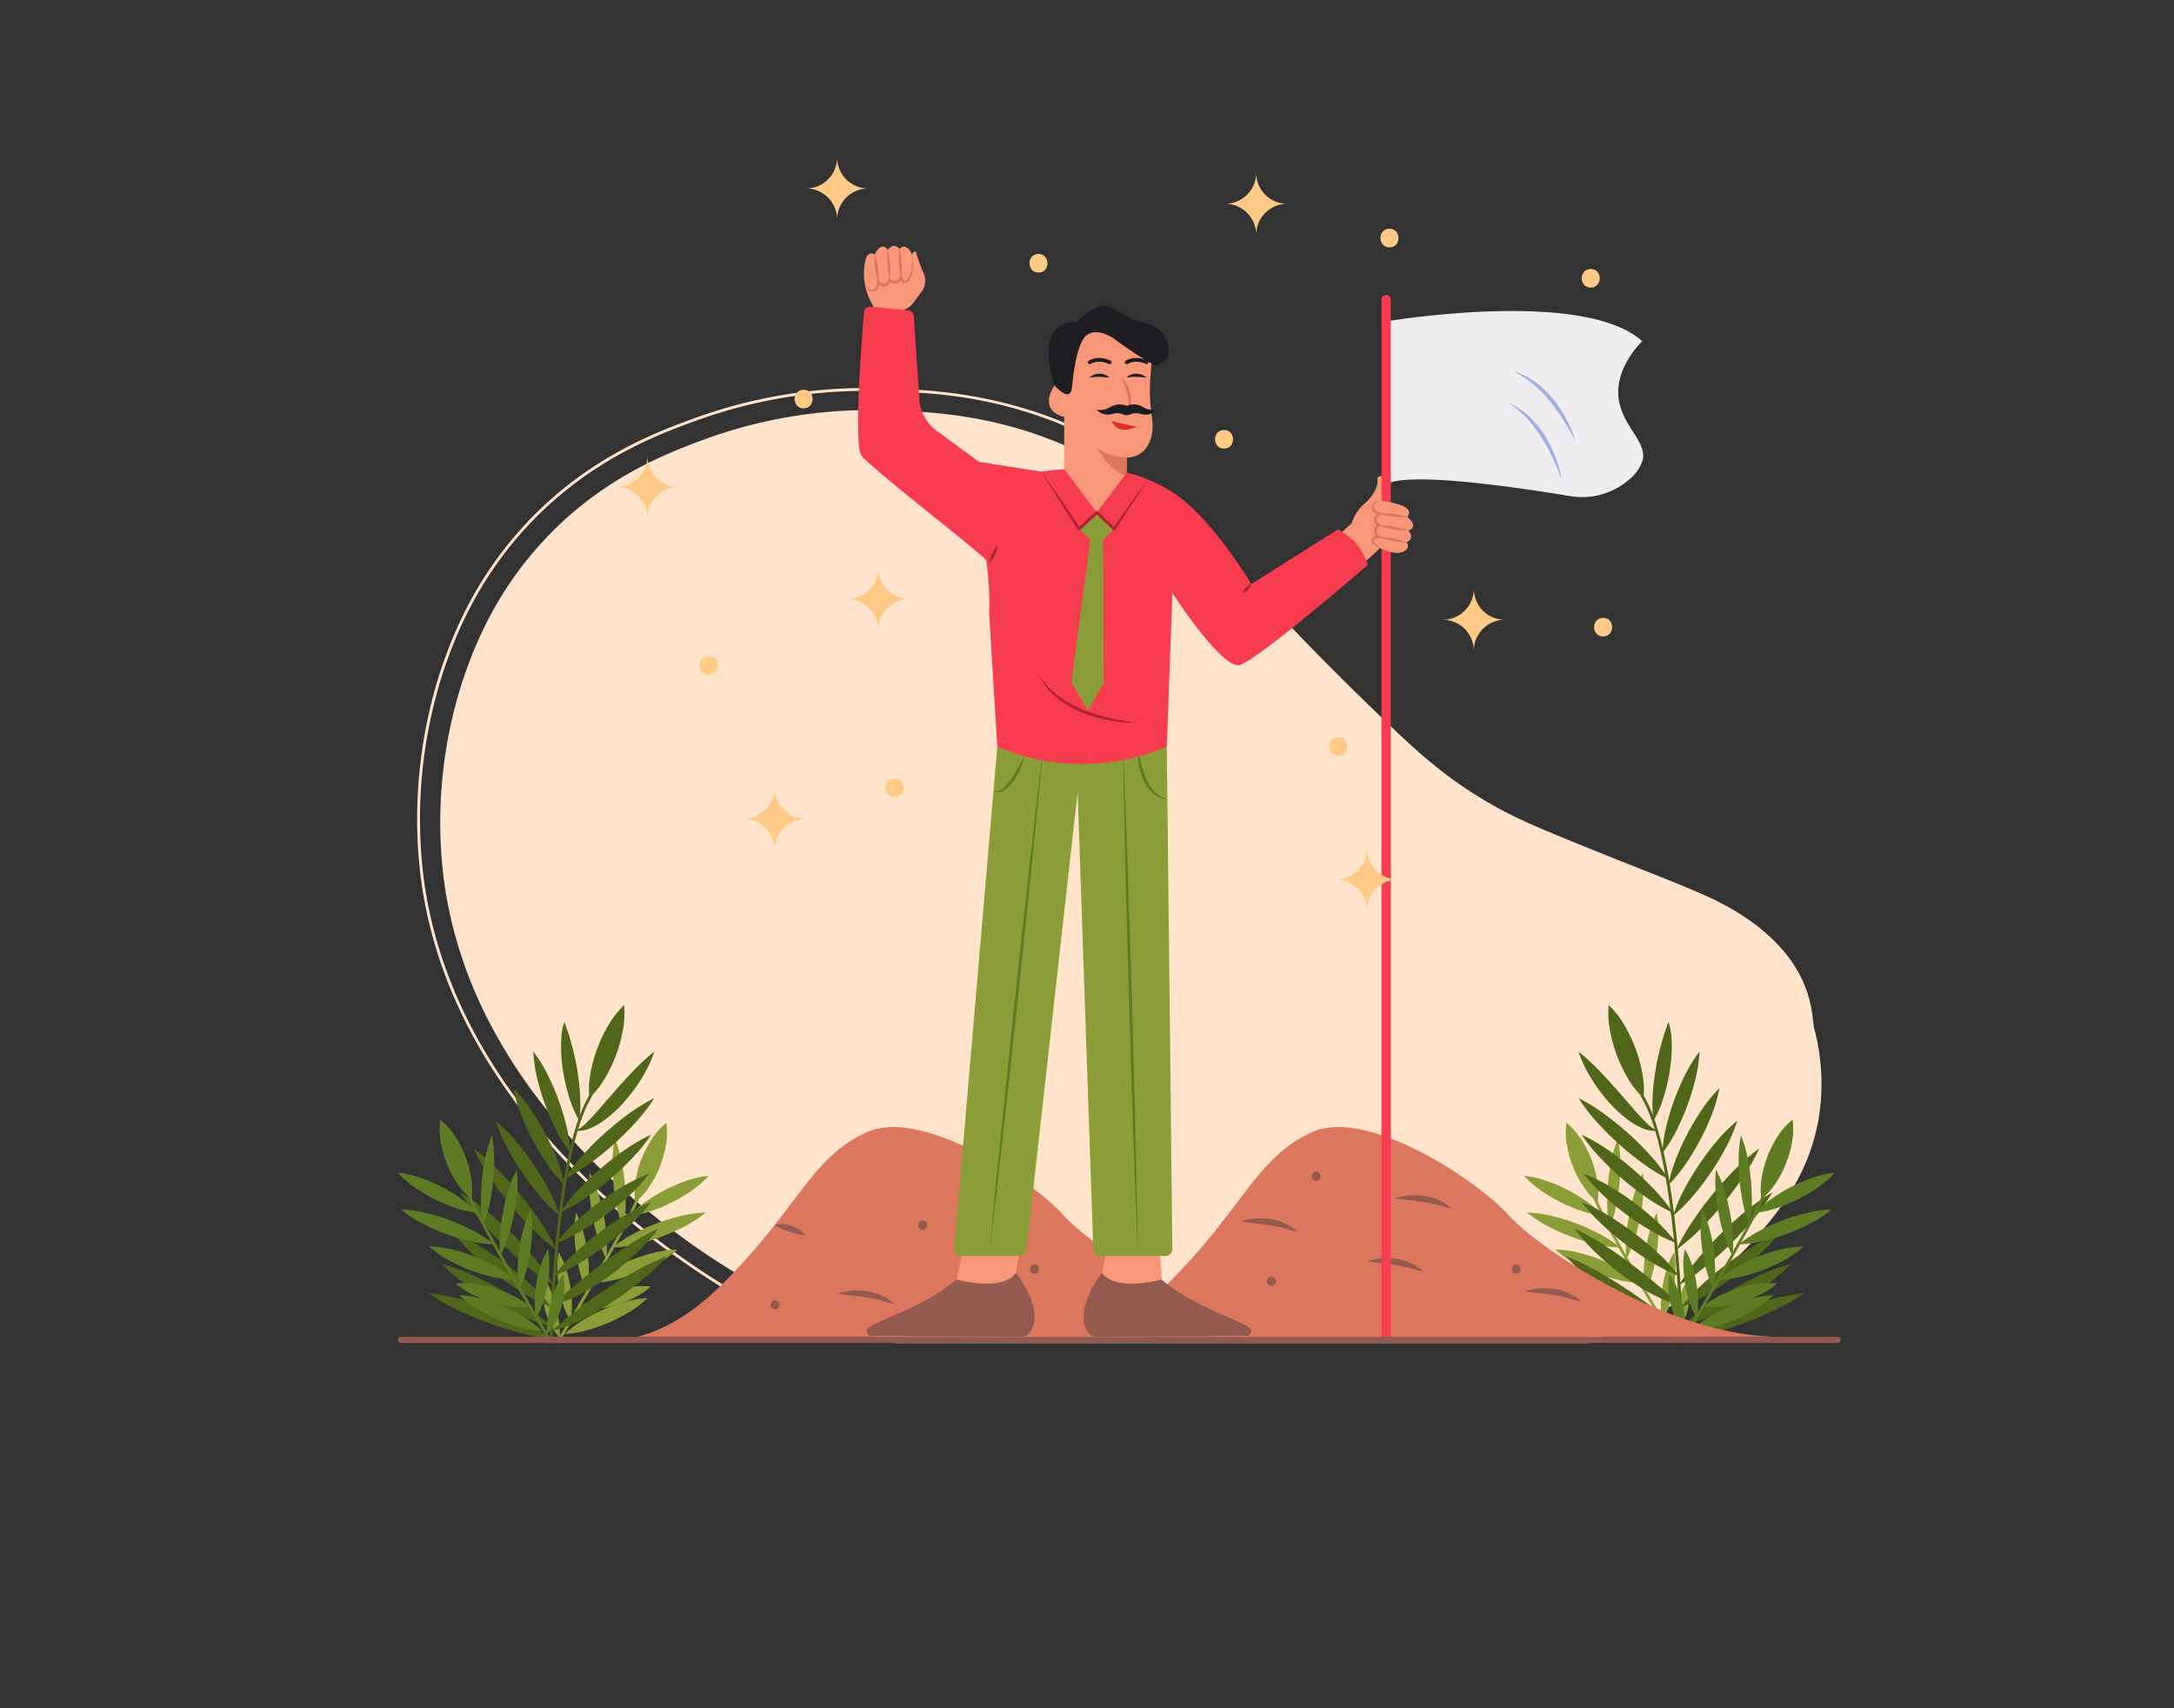 <svg id="Layer_1" data-name="Layer 1" xmlns="http://www.w3.org/2000/svg" viewBox="0 0 700 550"><rect x="0" y="0" width="700" height="550" fill="#333333" stroke="none"/><title>leader</title><path d="M288.28,432.39c-15.032-4.699-28.52-9.5-44.746-18.612-16.735-9.399-91.073-54.126-100.74-131.536a147.656,147.656,0,0,1,6.161-63.053c2.988-8.76,9.186-26.355,24.829-43.756,19.149-21.314,40.999-29.575,53.811-34.246a155.268,155.268,0,0,1,60.333-8.964c11.619.379,32.128,1.23,55.44,11.415,15.208,6.642,24.662,14.218,38.594,25.541,22.072,17.956,24.977,25.43,63.59,62.507,10.601,10.176,19.316,18.196,32.618,26.096,9.223,5.476,16.679,8.538,30.435,14.126,33.811,13.737,43.438,16.519,54.502,24.252,21.517,15.051,20.123,31.465,21.049,34.998a69.498,69.498,0,0,1,1.637,27.724c-2.821,18.566-12.822,30.703-19.029,38.048a104.624,104.624,0,0,1-30.435,24.459,194.493,194.493,0,0,1-24.94,10.999Z" fill="#ffe3cb"/><path d="M240.555,419.267c-22.205-12.475-95.414-59.245-105.163-137.358a154.855,154.855,0,0,1,6.438-65.883c2.772-8.131,9.265-27.172,25.948-45.736,20.432-22.735,43.723-31.23,56.236-35.794a161.994,161.994,0,0,1,63.018-9.369c10.732.349,33.062,1.074,57.921,11.928l-.371.848c-24.694-10.782-46.087-11.478-57.579-11.852a161.102,161.102,0,0,0-62.672,9.314c-12.437,4.536-35.587,12.979-55.865,35.544-16.557,18.423-23.006,37.339-25.761,45.416a153.883,153.883,0,0,0-6.396,65.469c9.696,77.684,82.589,124.246,104.698,136.667Z" fill="#ffe3cb"/><path d="M538.659,431.898l.783-.471c-.221-.366-22.041-36.73-25.438-45.789l-.855.32C516.576,395.096,537.76,430.399,538.659,431.898Z" fill="#8b9d36"/><path d="M520.973,366.569a39.224,39.224,0,0,0-2.109,7.069,66.09,66.09,0,0,0-1.078,7.168,64.774,64.774,0,0,0-.297,7.242,38.694,38.694,0,0,0,.745,7.341,38.729,38.729,0,0,0,2.114-7.069,64.88,64.88,0,0,0,1.073-7.168,66.089,66.089,0,0,0,.292-7.242A39.189,39.189,0,0,0,520.973,366.569Z" fill="#8b9d36"/><path d="M529.026,377.581a37.413,37.413,0,0,0-2.737,6.665,62.834,62.834,0,0,0-1.72,6.861,61.876,61.876,0,0,0-.949,7.009,37.004,37.004,0,0,0,.078,7.206,36.971,36.971,0,0,0,2.742-6.664,61.876,61.876,0,0,0,1.715-6.862,62.938,62.938,0,0,0,.944-7.01A37.449,37.449,0,0,0,529.026,377.581Z" fill="#8b9d36"/><path d="M533.463,390.4a31.745,31.745,0,0,0-2.33,6.195,52.735,52.735,0,0,0-1.304,6.342,51.853,51.853,0,0,0-.527,6.453,31.344,31.344,0,0,0,.508,6.601,31.346,31.346,0,0,0,2.335-6.195,51.768,51.768,0,0,0,1.299-6.343,52.741,52.741,0,0,0,.522-6.453A31.714,31.714,0,0,0,533.463,390.4Z" fill="#8b9d36"/><path d="M539.051,403.195a24.303,24.303,0,0,0-2.362,5.272,39.606,39.606,0,0,0-1.341,5.449,38.872,38.872,0,0,0-.568,5.582,24.021,24.021,0,0,0,.462,5.76,24.003,24.003,0,0,0,2.367-5.272,38.934,38.934,0,0,0,1.337-5.45,39.668,39.668,0,0,0,.564-5.583A24.302,24.302,0,0,0,539.051,403.195Z" fill="#8b9d36"/><path d="M543.981,411.193a21.88,21.88,0,0,0-2.494,4.629,37.727,37.727,0,0,0-1.568,4.802,43.107,43.107,0,0,0-.947,4.925c-.103.836-.197,1.667-.259,2.514a18.713,18.713,0,0,1-.276,2.575,5.054,5.054,0,0,0,.606-.383l.492-.493a9.101,9.101,0,0,0,.861-1.077,17.248,17.248,0,0,0,1.324-2.304,25.653,25.653,0,0,0,1.737-4.858,28.753,28.753,0,0,0,.818-5.058A19.041,19.041,0,0,0,543.981,411.193Z" fill="#8b9d36"/><path d="M516.184,391.451a31.453,31.453,0,0,0-5.555-4.817,51.475,51.475,0,0,0-6.14-3.661,50.572,50.572,0,0,0-6.583-2.787,31.093,31.093,0,0,0-7.173-1.62,31.085,31.085,0,0,0,5.552,4.822,50.578,50.578,0,0,0,6.143,3.656,51.454,51.454,0,0,0,6.586,2.781A31.451,31.451,0,0,0,516.184,391.451Z" fill="#8b9d36"/><path d="M521.64,401.643a38.746,38.746,0,0,0-6.851-4.485,64.511,64.511,0,0,0-7.307-3.272,63.356,63.356,0,0,0-7.652-2.355,38.304,38.304,0,0,0-8.111-1.131,38.313,38.313,0,0,0,6.849,4.491,63.367,63.367,0,0,0,7.309,3.267,64.497,64.497,0,0,0,7.654,2.349A38.746,38.746,0,0,0,521.64,401.643Z" fill="#8b9d36"/><path d="M528.063,412.971a33.043,33.043,0,0,0-6.176-4.33,54.299,54.299,0,0,0-6.647-3.124,53.338,53.338,0,0,0-7.003-2.21,32.66,32.66,0,0,0-7.479-.992,32.671,32.671,0,0,0,6.174,4.336,53.346,53.346,0,0,0,6.649,3.118,54.308,54.308,0,0,0,7.006,2.205A33.041,33.041,0,0,0,528.063,412.971Z" fill="#8b9d36"/><path d="M533.139,421.69a24.771,24.771,0,0,0-5.424-3.573,39.561,39.561,0,0,0-5.811-2.337,38.85,38.85,0,0,0-6.105-1.401,24.508,24.508,0,0,0-6.495-.153,24.506,24.506,0,0,0,5.422,3.579,38.848,38.848,0,0,0,5.813,2.331,39.54,39.54,0,0,0,6.106,1.395A24.783,24.783,0,0,0,533.139,421.69Z" fill="#8b9d36"/><path d="M537.146,429.514a32.58,32.58,0,0,0-5.962-4.53,53.47,53.47,0,0,0-6.477-3.342,52.54,52.54,0,0,0-6.866-2.442,32.215,32.215,0,0,0-7.386-1.242,32.202,32.202,0,0,0,5.96,4.536,52.518,52.518,0,0,0,6.48,3.336,53.46,53.46,0,0,0,6.869,2.436A32.579,32.579,0,0,0,537.146,429.514Z" fill="#8b9d36"/><path d="M514.411,387.113a22.932,22.932,0,0,0-.178-7.322,34.503,34.503,0,0,0-1.866-6.661,33.937,33.937,0,0,0-3.144-6.161,22.703,22.703,0,0,0-4.849-5.493,22.689,22.689,0,0,0,.169,7.326,33.967,33.967,0,0,0,1.874,6.658,34.507,34.507,0,0,0,3.153,6.158A22.935,22.935,0,0,0,514.411,387.113Z" fill="#8b9d36"/><path d="M541.013,432.39l.912-.016c-.04-2.494-1.123-61.314-12.89-79.944l-.771.488C539.894,371.332,541.003,431.781,541.013,432.39Z" fill="#50661a"/><path d="M532.43,360.832a41.842,41.842,0,0,1-.274-8.234,74.024,74.024,0,0,1,.89-7.987c.426-2.634,1.006-5.242,1.688-7.828.681-2.603,1.542-5.108,2.461-7.775a11.408,11.408,0,0,1,.589,2.047,18.244,18.244,0,0,1,.322,2.08,35.252,35.252,0,0,1,.185,4.129,53.02,53.02,0,0,1-.743,8.093,58.817,58.817,0,0,1-1.872,7.88A37.049,37.049,0,0,1,532.43,360.832Z" fill="#50661a"/><path d="M517.967,323.585a29.583,29.583,0,0,1,5.151,6.618,46.507,46.507,0,0,1,3.452,7.253,45.702,45.702,0,0,1,2.167,7.735,29.265,29.265,0,0,1,.452,8.376,29.264,29.264,0,0,1-5.159-6.615,45.661,45.661,0,0,1-3.444-7.256,46.507,46.507,0,0,1-2.159-7.738A29.569,29.569,0,0,1,517.967,323.585Z" fill="#50661a"/><path d="M508.271,338.576a68.151,68.151,0,0,1,6.783,6.25c2.096,2.173,4.097,4.395,6.054,6.628l5.815,6.673c.975,1.093,1.961,2.17,3.003,3.189a13.71,13.71,0,0,0,3.548,2.68,6.159,6.159,0,0,1-2.428-.062,11.369,11.369,0,0,1-2.34-.736,22.595,22.595,0,0,1-4.167-2.389,40.898,40.898,0,0,1-6.864-6.35,54.187,54.187,0,0,1-5.455-7.452A38.782,38.782,0,0,1,508.271,338.576Z" fill="#50661a"/><path d="M508.271,353.567a56.135,56.135,0,0,1,8.432,5.186,95.525,95.525,0,0,1,7.565,6.149,93.912,93.912,0,0,1,6.909,6.877,55.502,55.502,0,0,1,6.034,7.849,55.481,55.481,0,0,1-8.436-5.181,93.837,93.837,0,0,1-7.561-6.153,95.517,95.517,0,0,1-6.905-6.882A56.127,56.127,0,0,1,508.271,353.567Z" fill="#50661a"/><path d="M509.257,365.329a55.507,55.507,0,0,1,8.519,4.926,94.402,94.402,0,0,1,7.678,5.911,92.778,92.778,0,0,1,7.041,6.657,54.883,54.883,0,0,1,6.191,7.651,54.856,54.856,0,0,1-8.523-4.922,92.716,92.716,0,0,1-7.673-5.916,94.4,94.4,0,0,1-7.037-6.661A55.48,55.48,0,0,1,509.257,365.329Z" fill="#50661a"/><path d="M509.914,377.901a51.606,51.606,0,0,1,8.533,4.139,87.39,87.39,0,0,1,7.758,5.177,85.935,85.935,0,0,1,7.171,5.963,50.995,50.995,0,0,1,6.389,7.011,51.041,51.041,0,0,1-8.537-4.135,85.931,85.931,0,0,1-7.755-5.182,87.447,87.447,0,0,1-7.167-5.968A51.604,51.604,0,0,1,509.914,377.901Z" fill="#50661a"/><path d="M509.257,387.022a57.415,57.415,0,0,1,8.928,4.533,97.801,97.801,0,0,1,8.145,5.565,96.08,96.08,0,0,1,7.552,6.346,56.741,56.741,0,0,1,6.761,7.387,56.745,56.745,0,0,1-8.932-4.528,96.083,96.083,0,0,1-8.141-5.57,97.784,97.784,0,0,1-7.548-6.351A57.41,57.41,0,0,1,509.257,387.022Z" fill="#50661a"/><path d="M506.956,395.568a74.847,74.847,0,0,1,9.332,5.179c2.963,1.897,5.83,3.902,8.624,5.995,2.803,2.081,5.528,4.25,8.205,6.491,2.705,2.222,5.26,4.537,8.058,6.829a22.564,22.564,0,0,1-5.225-1.525,51.1,51.1,0,0,1-4.852-2.336,79.64,79.64,0,0,1-8.917-5.803,91.945,91.945,0,0,1-8.101-6.836A58.238,58.238,0,0,1,506.956,395.568Z" fill="#50661a"/><path d="M504.162,404.443a76.974,76.974,0,0,1,10.134,4.816c3.236,1.803,6.377,3.739,9.446,5.776q4.604,3.055,8.985,6.426,2.19,1.69,4.338,3.44a38.66,38.66,0,0,0,4.404,3.372,8.507,8.507,0,0,1-2.847-.489c-.917-.272-1.808-.602-2.689-.946-1.757-.697-3.455-1.495-5.12-2.341a97.164,97.164,0,0,1-9.599-5.663,109.729,109.729,0,0,1-8.935-6.621A67.912,67.912,0,0,1,504.162,404.443Z" fill="#50661a"/><path d="M535.263,371.273a45.423,45.423,0,0,1,1.31-8.789,76.325,76.325,0,0,1,2.526-8.344,75.127,75.127,0,0,1,3.447-8.007,44.934,44.934,0,0,1,4.675-7.558,44.939,44.939,0,0,1-1.304,8.791,75.129,75.129,0,0,1-2.532,8.342,76.429,76.429,0,0,1-3.453,8.005A45.424,45.424,0,0,1,535.263,371.273Z" fill="#50661a"/><path d="M537.211,381.536a46.415,46.415,0,0,1,2.522-8.624,78.16,78.16,0,0,1,3.668-8.021,76.859,76.859,0,0,1,4.536-7.564,45.92,45.92,0,0,1,5.693-6.954,45.921,45.921,0,0,1-2.517,8.627,76.952,76.952,0,0,1-3.674,8.018,78.255,78.255,0,0,1-4.541,7.561A46.474,46.474,0,0,1,537.211,381.536Z" fill="#50661a"/><path d="M538.685,391.46a50.842,50.842,0,0,1,3.692-8.658,86.157,86.157,0,0,1,4.765-7.933,84.645,84.645,0,0,1,5.578-7.384,50.272,50.272,0,0,1,6.661-6.652,50.267,50.267,0,0,1-3.687,8.662,84.541,84.541,0,0,1-4.771,7.93,86.061,86.061,0,0,1-5.583,7.381A50.843,50.843,0,0,1,538.685,391.46Z" fill="#50661a"/><path d="M539.766,402.409a65.559,65.559,0,0,1,5.286-9.293q2.947-4.398,6.289-8.473,3.331-4.084,7.048-7.852a64.541,64.541,0,0,1,8.06-7.025,64.535,64.535,0,0,1-5.281,9.297q-2.947,4.398-6.294,8.469-3.339,4.078-7.053,7.848A65.479,65.479,0,0,1,539.766,402.409Z" fill="#50661a"/><path d="M540.642,413.762a66.205,66.205,0,0,1,6.26-8.735q3.406-4.089,7.173-7.816,3.756-3.737,7.863-7.12a65.207,65.207,0,0,1,8.784-6.192,65.207,65.207,0,0,1-6.255,8.739q-3.406,4.089-7.177,7.811-3.763,3.73-7.867,7.116A66.182,66.182,0,0,1,540.642,413.762Z" fill="#50661a"/><path d="M541.176,421.042a57.699,57.699,0,0,1,6.801-7.384,98.302,98.302,0,0,1,7.582-6.351,96.568,96.568,0,0,1,8.173-5.569,57.037,57.037,0,0,1,8.962-4.526,57.053,57.053,0,0,1-6.797,7.389,96.638,96.638,0,0,1-7.586,6.346,98.373,98.373,0,0,1-8.177,5.564A57.71,57.71,0,0,1,541.176,421.042Z" fill="#50661a"/><path d="M541.469,427.123a61.079,61.079,0,0,1,7.945-6.606q4.168-2.963,8.589-5.482,4.414-2.532,9.076-4.631a60.362,60.362,0,0,1,9.725-3.496,60.372,60.372,0,0,1-7.943,6.612q-4.168,2.962-8.591,5.476-4.419,2.523-9.079,4.626A61.088,61.088,0,0,1,541.469,427.123Z" fill="#50661a"/><path d="M541.242,431.067a65.965,65.965,0,0,1,9.296-5.354c3.189-1.54,6.441-2.912,9.746-4.14q4.957-1.844,10.087-3.221a65.003,65.003,0,0,1,10.542-1.994,65.004,65.004,0,0,1-9.294,5.36q-4.785,2.309-9.748,4.134c-3.307,1.223-6.667,2.303-10.089,3.215A65.956,65.956,0,0,1,541.242,431.067Z" fill="#50661a"/><path d="M542.839,430.753c.899-1.499,22.083-36.801,25.51-45.939l-.855-.32c-3.396,9.06-25.217,45.423-25.438,45.789Z" fill="#5e7c24"/><path d="M560.572,365.569a39.224,39.224,0,0,1,2.109,7.069,66.09,66.09,0,0,1,1.078,7.168,64.774,64.774,0,0,1,.297,7.242,38.694,38.694,0,0,1-.745,7.341,38.729,38.729,0,0,1-2.114-7.069,64.878,64.878,0,0,1-1.073-7.168,66.089,66.089,0,0,1-.292-7.242A39.189,39.189,0,0,1,560.572,365.569Z" fill="#5e7c24"/><path d="M552.519,376.581a37.413,37.413,0,0,1,2.737,6.665,62.832,62.832,0,0,1,1.72,6.861,61.876,61.876,0,0,1,.949,7.009,37.004,37.004,0,0,1-.078,7.206,36.97,36.97,0,0,1-2.742-6.664,61.874,61.874,0,0,1-1.715-6.862,62.938,62.938,0,0,1-.944-7.01A37.449,37.449,0,0,1,552.519,376.581Z" fill="#5e7c24"/><path d="M548.081,389.4a31.745,31.745,0,0,1,2.33,6.195,52.735,52.735,0,0,1,1.304,6.342,51.853,51.853,0,0,1,.527,6.453,31.344,31.344,0,0,1-.508,6.601,31.346,31.346,0,0,1-2.335-6.195,51.768,51.768,0,0,1-1.299-6.343,52.739,52.739,0,0,1-.522-6.453A31.715,31.715,0,0,1,548.081,389.4Z" fill="#5e7c24"/><path d="M542.494,402.195a24.303,24.303,0,0,1,2.362,5.272,39.604,39.604,0,0,1,1.341,5.449,38.872,38.872,0,0,1,.568,5.582,24.021,24.021,0,0,1-.462,5.76,24.003,24.003,0,0,1-2.367-5.272,38.934,38.934,0,0,1-1.337-5.45,39.668,39.668,0,0,1-.564-5.583A24.302,24.302,0,0,1,542.494,402.195Z" fill="#5e7c24"/><path d="M537.563,410.193a21.88,21.88,0,0,1,2.494,4.629,37.726,37.726,0,0,1,1.568,4.802,43.107,43.107,0,0,1,.947,4.925c.103.836.197,1.667.259,2.514a18.713,18.713,0,0,0,.276,2.575,5.054,5.054,0,0,1-.606-.383l-.492-.493a9.1,9.1,0,0,1-.861-1.077,17.247,17.247,0,0,1-1.324-2.304,25.653,25.653,0,0,1-1.737-4.858,28.753,28.753,0,0,1-.818-5.058A19.041,19.041,0,0,1,537.563,410.193Z" fill="#5e7c24"/><path d="M565.36,390.451a31.453,31.453,0,0,1,5.555-4.817,51.475,51.475,0,0,1,6.14-3.661,50.572,50.572,0,0,1,6.583-2.787,31.093,31.093,0,0,1,7.173-1.62,31.085,31.085,0,0,1-5.552,4.822,50.578,50.578,0,0,1-6.143,3.656,51.454,51.454,0,0,1-6.586,2.781A31.451,31.451,0,0,1,565.36,390.451Z" fill="#5e7c24"/><path d="M559.904,400.643a38.746,38.746,0,0,1,6.851-4.485,64.511,64.511,0,0,1,7.307-3.272,63.356,63.356,0,0,1,7.652-2.355,38.304,38.304,0,0,1,8.111-1.131,38.313,38.313,0,0,1-6.849,4.491,63.366,63.366,0,0,1-7.309,3.267,64.498,64.498,0,0,1-7.654,2.349A38.746,38.746,0,0,1,559.904,400.643Z" fill="#5e7c24"/><path d="M553.481,411.971a33.043,33.043,0,0,1,6.176-4.33,54.3,54.3,0,0,1,6.647-3.124,53.338,53.338,0,0,1,7.003-2.21,32.66,32.66,0,0,1,7.479-.992,32.671,32.671,0,0,1-6.174,4.336,53.346,53.346,0,0,1-6.649,3.118,54.307,54.307,0,0,1-7.006,2.205A33.041,33.041,0,0,1,553.481,411.971Z" fill="#5e7c24"/><path d="M548.405,420.69a24.771,24.771,0,0,1,5.424-3.573,39.561,39.561,0,0,1,5.811-2.337,38.85,38.85,0,0,1,6.105-1.401,24.508,24.508,0,0,1,6.495-.153,24.506,24.506,0,0,1-5.422,3.579,38.848,38.848,0,0,1-5.813,2.331,39.54,39.54,0,0,1-6.106,1.395A24.783,24.783,0,0,1,548.405,420.69Z" fill="#5e7c24"/><path d="M544.398,428.514a32.58,32.58,0,0,1,5.962-4.53,53.47,53.47,0,0,1,6.477-3.342,52.54,52.54,0,0,1,6.866-2.442,32.215,32.215,0,0,1,7.386-1.242,32.202,32.202,0,0,1-5.96,4.536,52.518,52.518,0,0,1-6.48,3.336,53.46,53.46,0,0,1-6.869,2.436A32.579,32.579,0,0,1,544.398,428.514Z" fill="#5e7c24"/><path d="M567.134,386.113a22.932,22.932,0,0,1,.178-7.322,34.503,34.503,0,0,1,1.866-6.661,33.937,33.937,0,0,1,3.144-6.161,22.703,22.703,0,0,1,4.849-5.493,22.689,22.689,0,0,1-.169,7.326,33.967,33.967,0,0,1-1.874,6.658,34.506,34.506,0,0,1-3.153,6.158A22.935,22.935,0,0,1,567.134,386.113Z" fill="#5e7c24"/><path d="M180.276,431.898l-.783-.471c.221-.366,22.041-36.73,25.438-45.789l.855.32C202.359,395.096,181.175,430.399,180.276,431.898Z" fill="#8b9d36"/><path d="M197.963,366.569a39.224,39.224,0,0,1,2.109,7.069,66.09,66.09,0,0,1,1.078,7.168,64.774,64.774,0,0,1,.297,7.242,38.694,38.694,0,0,1-.745,7.341,38.729,38.729,0,0,1-2.114-7.069,64.878,64.878,0,0,1-1.073-7.168,66.089,66.089,0,0,1-.292-7.242A39.189,39.189,0,0,1,197.963,366.569Z" fill="#8b9d36"/><path d="M189.91,377.581a37.413,37.413,0,0,1,2.737,6.665,62.832,62.832,0,0,1,1.72,6.861,61.876,61.876,0,0,1,.949,7.009,37.004,37.004,0,0,1-.078,7.206,36.97,36.97,0,0,1-2.742-6.664,61.874,61.874,0,0,1-1.715-6.862,62.938,62.938,0,0,1-.944-7.01A37.449,37.449,0,0,1,189.91,377.581Z" fill="#8b9d36"/><path d="M185.472,390.4a31.745,31.745,0,0,1,2.33,6.195,52.735,52.735,0,0,1,1.304,6.342,51.853,51.853,0,0,1,.527,6.453,31.344,31.344,0,0,1-.508,6.601,31.346,31.346,0,0,1-2.335-6.195,51.768,51.768,0,0,1-1.299-6.343,52.739,52.739,0,0,1-.522-6.453A31.715,31.715,0,0,1,185.472,390.4Z" fill="#8b9d36"/><path d="M179.885,403.195a24.303,24.303,0,0,1,2.362,5.272,39.604,39.604,0,0,1,1.341,5.449,38.872,38.872,0,0,1,.568,5.582,24.021,24.021,0,0,1-.462,5.76,24.003,24.003,0,0,1-2.367-5.272,38.934,38.934,0,0,1-1.337-5.45,39.668,39.668,0,0,1-.564-5.583A24.302,24.302,0,0,1,179.885,403.195Z" fill="#8b9d36"/><path d="M174.954,411.193a21.88,21.88,0,0,1,2.494,4.629,37.726,37.726,0,0,1,1.568,4.802,43.107,43.107,0,0,1,.947,4.925c.103.836.197,1.667.259,2.514a18.713,18.713,0,0,0,.276,2.575,5.055,5.055,0,0,1-.606-.383l-.492-.493a9.1,9.1,0,0,1-.861-1.077,17.247,17.247,0,0,1-1.324-2.304,25.653,25.653,0,0,1-1.737-4.858,28.753,28.753,0,0,1-.818-5.058A19.041,19.041,0,0,1,174.954,411.193Z" fill="#8b9d36"/><path d="M202.751,391.451a31.453,31.453,0,0,1,5.555-4.817,51.475,51.475,0,0,1,6.14-3.661,50.572,50.572,0,0,1,6.583-2.787,31.093,31.093,0,0,1,7.173-1.62,31.085,31.085,0,0,1-5.552,4.822,50.578,50.578,0,0,1-6.143,3.656,51.454,51.454,0,0,1-6.586,2.781A31.451,31.451,0,0,1,202.751,391.451Z" fill="#8b9d36"/><path d="M197.295,401.643a38.746,38.746,0,0,1,6.851-4.485,64.511,64.511,0,0,1,7.307-3.272,63.356,63.356,0,0,1,7.652-2.355,38.304,38.304,0,0,1,8.111-1.131,38.313,38.313,0,0,1-6.849,4.491,63.366,63.366,0,0,1-7.309,3.267,64.498,64.498,0,0,1-7.654,2.349A38.746,38.746,0,0,1,197.295,401.643Z" fill="#8b9d36"/><path d="M190.872,412.971a33.043,33.043,0,0,1,6.176-4.33,54.3,54.3,0,0,1,6.647-3.124,53.338,53.338,0,0,1,7.003-2.21,32.66,32.66,0,0,1,7.479-.992,32.671,32.671,0,0,1-6.174,4.336,53.346,53.346,0,0,1-6.649,3.118,54.307,54.307,0,0,1-7.006,2.205A33.041,33.041,0,0,1,190.872,412.971Z" fill="#8b9d36"/><path d="M185.796,421.69a24.771,24.771,0,0,1,5.424-3.573,39.561,39.561,0,0,1,5.811-2.337,38.85,38.85,0,0,1,6.105-1.401,24.508,24.508,0,0,1,6.495-.153,24.506,24.506,0,0,1-5.422,3.579,38.848,38.848,0,0,1-5.813,2.331,39.54,39.54,0,0,1-6.106,1.395A24.783,24.783,0,0,1,185.796,421.69Z" fill="#8b9d36"/><path d="M181.789,429.514a32.58,32.58,0,0,1,5.962-4.53,53.47,53.47,0,0,1,6.477-3.342,52.54,52.54,0,0,1,6.866-2.442,32.215,32.215,0,0,1,7.386-1.242,32.202,32.202,0,0,1-5.96,4.536,52.518,52.518,0,0,1-6.48,3.336,53.46,53.46,0,0,1-6.869,2.436A32.579,32.579,0,0,1,181.789,429.514Z" fill="#8b9d36"/><path d="M204.524,387.113a22.932,22.932,0,0,1,.178-7.322,34.503,34.503,0,0,1,1.866-6.661,33.937,33.937,0,0,1,3.144-6.161,22.703,22.703,0,0,1,4.849-5.493,22.689,22.689,0,0,1-.169,7.326,33.967,33.967,0,0,1-1.874,6.658,34.506,34.506,0,0,1-3.153,6.158A22.935,22.935,0,0,1,204.524,387.113Z" fill="#8b9d36"/><path d="M177.923,432.39l-.912-.016c.04-2.494,1.123-61.314,12.89-79.944l.771.488C179.042,371.332,177.932,431.781,177.923,432.39Z" fill="#50661a"/><path d="M186.505,360.832a41.842,41.842,0,0,0,.274-8.234,74.022,74.022,0,0,0-.89-7.987c-.426-2.634-1.006-5.242-1.688-7.828-.681-2.603-1.542-5.108-2.461-7.775a11.408,11.408,0,0,0-.589,2.047,18.241,18.241,0,0,0-.322,2.08,35.247,35.247,0,0,0-.185,4.129,53.019,53.019,0,0,0,.743,8.093,58.817,58.817,0,0,0,1.872,7.88A37.049,37.049,0,0,0,186.505,360.832Z" fill="#50661a"/><path d="M200.968,323.585a29.584,29.584,0,0,0-5.151,6.618,46.507,46.507,0,0,0-3.452,7.253,45.702,45.702,0,0,0-2.167,7.735,29.265,29.265,0,0,0-.452,8.376,29.264,29.264,0,0,0,5.159-6.615,45.661,45.661,0,0,0,3.444-7.256,46.507,46.507,0,0,0,2.159-7.738A29.569,29.569,0,0,0,200.968,323.585Z" fill="#50661a"/><path d="M210.665,338.576a68.149,68.149,0,0,0-6.783,6.25c-2.096,2.173-4.097,4.395-6.054,6.628l-5.815,6.673c-.975,1.093-1.961,2.17-3.003,3.189a13.71,13.71,0,0,1-3.548,2.68,6.159,6.159,0,0,0,2.428-.062,11.369,11.369,0,0,0,2.34-.736,22.595,22.595,0,0,0,4.167-2.389,40.898,40.898,0,0,0,6.864-6.35,54.187,54.187,0,0,0,5.455-7.452A38.782,38.782,0,0,0,210.665,338.576Z" fill="#50661a"/><path d="M210.665,353.567a56.135,56.135,0,0,0-8.432,5.186,95.527,95.527,0,0,0-7.565,6.149,93.912,93.912,0,0,0-6.909,6.877,55.503,55.503,0,0,0-6.034,7.849,55.48,55.48,0,0,0,8.436-5.181,93.835,93.835,0,0,0,7.561-6.153,95.517,95.517,0,0,0,6.905-6.882A56.127,56.127,0,0,0,210.665,353.567Z" fill="#50661a"/><path d="M209.679,365.329a55.507,55.507,0,0,0-8.519,4.926,94.402,94.402,0,0,0-7.678,5.911,92.776,92.776,0,0,0-7.041,6.657,54.884,54.884,0,0,0-6.191,7.651,54.856,54.856,0,0,0,8.523-4.922,92.716,92.716,0,0,0,7.673-5.916,94.4,94.4,0,0,0,7.037-6.661A55.481,55.481,0,0,0,209.679,365.329Z" fill="#50661a"/><path d="M209.021,377.901a51.606,51.606,0,0,0-8.533,4.139,87.39,87.39,0,0,0-7.758,5.177,85.935,85.935,0,0,0-7.171,5.963,50.995,50.995,0,0,0-6.389,7.011,51.041,51.041,0,0,0,8.537-4.135,85.931,85.931,0,0,0,7.755-5.182,87.449,87.449,0,0,0,7.167-5.968A51.604,51.604,0,0,0,209.021,377.901Z" fill="#50661a"/><path d="M209.679,387.022a57.415,57.415,0,0,0-8.928,4.533,97.801,97.801,0,0,0-8.145,5.565,96.082,96.082,0,0,0-7.552,6.346,56.74,56.74,0,0,0-6.761,7.387,56.746,56.746,0,0,0,8.932-4.528,96.083,96.083,0,0,0,8.141-5.57,97.784,97.784,0,0,0,7.548-6.351A57.41,57.41,0,0,0,209.679,387.022Z" fill="#50661a"/><path d="M211.979,395.568a74.847,74.847,0,0,0-9.332,5.179c-2.963,1.897-5.83,3.902-8.624,5.995-2.803,2.081-5.528,4.25-8.205,6.491-2.705,2.222-5.26,4.537-8.058,6.829a22.564,22.564,0,0,0,5.225-1.525,51.1,51.1,0,0,0,4.852-2.336,79.64,79.64,0,0,0,8.917-5.803,91.945,91.945,0,0,0,8.101-6.836A58.238,58.238,0,0,0,211.979,395.568Z" fill="#50661a"/><path d="M214.773,404.443a76.974,76.974,0,0,0-10.134,4.816c-3.236,1.803-6.377,3.739-9.446,5.776q-4.604,3.055-8.985,6.426-2.19,1.69-4.338,3.44a38.66,38.66,0,0,1-4.404,3.372,8.507,8.507,0,0,0,2.847-.489c.917-.272,1.808-.602,2.689-.946,1.757-.697,3.455-1.495,5.12-2.341a97.163,97.163,0,0,0,9.599-5.663,109.729,109.729,0,0,0,8.935-6.621A67.911,67.911,0,0,0,214.773,404.443Z" fill="#50661a"/><path d="M183.673,371.273a45.424,45.424,0,0,0-1.31-8.789,76.323,76.323,0,0,0-2.526-8.344,75.127,75.127,0,0,0-3.447-8.007,44.935,44.935,0,0,0-4.675-7.558,44.939,44.939,0,0,0,1.304,8.791,75.129,75.129,0,0,0,2.532,8.342,76.431,76.431,0,0,0,3.453,8.005A45.424,45.424,0,0,0,183.673,371.273Z" fill="#50661a"/><path d="M181.724,381.536a46.415,46.415,0,0,0-2.522-8.624,78.162,78.162,0,0,0-3.668-8.021,76.861,76.861,0,0,0-4.536-7.564,45.92,45.92,0,0,0-5.693-6.954,45.921,45.921,0,0,0,2.517,8.627,76.952,76.952,0,0,0,3.674,8.018,78.257,78.257,0,0,0,4.541,7.561A46.474,46.474,0,0,0,181.724,381.536Z" fill="#50661a"/><path d="M180.25,391.46a50.841,50.841,0,0,0-3.692-8.658,86.157,86.157,0,0,0-4.765-7.933,84.645,84.645,0,0,0-5.578-7.384,50.272,50.272,0,0,0-6.661-6.652,50.267,50.267,0,0,0,3.687,8.662,84.541,84.541,0,0,0,4.771,7.93,86.061,86.061,0,0,0,5.583,7.381A50.843,50.843,0,0,0,180.25,391.46Z" fill="#50661a"/><path d="M179.17,402.409a65.558,65.558,0,0,0-5.286-9.293q-2.947-4.398-6.289-8.473-3.331-4.084-7.048-7.852a64.542,64.542,0,0,0-8.06-7.025,64.534,64.534,0,0,0,5.281,9.297q2.947,4.398,6.294,8.469,3.339,4.078,7.053,7.848A65.479,65.479,0,0,0,179.17,402.409Z" fill="#50661a"/><path d="M178.293,413.762a66.205,66.205,0,0,0-6.26-8.735q-3.406-4.089-7.173-7.816-3.756-3.737-7.863-7.12a65.206,65.206,0,0,0-8.784-6.192,65.207,65.207,0,0,0,6.255,8.739q3.406,4.089,7.177,7.811,3.763,3.73,7.867,7.116A66.181,66.181,0,0,0,178.293,413.762Z" fill="#50661a"/><path d="M177.759,421.042a57.699,57.699,0,0,0-6.801-7.384,98.302,98.302,0,0,0-7.582-6.351,96.568,96.568,0,0,0-8.173-5.569,57.036,57.036,0,0,0-8.962-4.526,57.052,57.052,0,0,0,6.797,7.389,96.638,96.638,0,0,0,7.586,6.346,98.375,98.375,0,0,0,8.177,5.564A57.71,57.71,0,0,0,177.759,421.042Z" fill="#50661a"/><path d="M177.467,427.123a61.079,61.079,0,0,0-7.945-6.606q-4.168-2.963-8.589-5.482-4.414-2.532-9.076-4.631a60.362,60.362,0,0,0-9.725-3.496,60.372,60.372,0,0,0,7.943,6.612q4.168,2.962,8.591,5.476,4.419,2.523,9.079,4.626A61.088,61.088,0,0,0,177.467,427.123Z" fill="#50661a"/><path d="M177.694,431.067a65.965,65.965,0,0,0-9.296-5.354c-3.189-1.54-6.441-2.912-9.746-4.14q-4.957-1.844-10.087-3.221a65.003,65.003,0,0,0-10.542-1.994,65.004,65.004,0,0,0,9.294,5.36q4.785,2.309,9.748,4.134c3.307,1.223,6.667,2.303,10.089,3.215A65.955,65.955,0,0,0,177.694,431.067Z" fill="#50661a"/><path d="M176.096,430.753c-.899-1.499-22.083-36.801-25.51-45.939l.855-.32c3.396,9.06,25.217,45.423,25.438,45.789Z" fill="#5e7c24"/><path d="M158.363,365.569a39.224,39.224,0,0,0-2.109,7.069,66.09,66.09,0,0,0-1.078,7.168,64.774,64.774,0,0,0-.297,7.242,38.694,38.694,0,0,0,.745,7.341,38.729,38.729,0,0,0,2.114-7.069,64.88,64.88,0,0,0,1.073-7.168,66.089,66.089,0,0,0,.292-7.242A39.189,39.189,0,0,0,158.363,365.569Z" fill="#5e7c24"/><path d="M166.417,376.581a37.413,37.413,0,0,0-2.737,6.665,62.834,62.834,0,0,0-1.72,6.861,61.876,61.876,0,0,0-.949,7.009,37.004,37.004,0,0,0,.078,7.206,36.971,36.971,0,0,0,2.742-6.664,61.876,61.876,0,0,0,1.715-6.862,62.938,62.938,0,0,0,.944-7.01A37.449,37.449,0,0,0,166.417,376.581Z" fill="#5e7c24"/><path d="M170.854,389.4a31.745,31.745,0,0,0-2.33,6.195,52.735,52.735,0,0,0-1.304,6.342,51.853,51.853,0,0,0-.527,6.453,31.344,31.344,0,0,0,.508,6.601,31.346,31.346,0,0,0,2.335-6.195,51.768,51.768,0,0,0,1.299-6.343,52.741,52.741,0,0,0,.522-6.453A31.714,31.714,0,0,0,170.854,389.4Z" fill="#5e7c24"/><path d="M176.442,402.195a24.303,24.303,0,0,0-2.362,5.272,39.606,39.606,0,0,0-1.341,5.449,38.872,38.872,0,0,0-.568,5.582,24.021,24.021,0,0,0,.462,5.76,24.003,24.003,0,0,0,2.367-5.272,38.934,38.934,0,0,0,1.337-5.45,39.668,39.668,0,0,0,.564-5.583A24.302,24.302,0,0,0,176.442,402.195Z" fill="#5e7c24"/><path d="M181.372,410.193a21.88,21.88,0,0,0-2.494,4.629,37.727,37.727,0,0,0-1.568,4.802,43.107,43.107,0,0,0-.947,4.925c-.103.836-.197,1.667-.259,2.514a18.713,18.713,0,0,1-.276,2.575,5.054,5.054,0,0,0,.606-.383l.492-.493a9.101,9.101,0,0,0,.861-1.077,17.248,17.248,0,0,0,1.324-2.304,25.653,25.653,0,0,0,1.737-4.858,28.753,28.753,0,0,0,.818-5.058A19.041,19.041,0,0,0,181.372,410.193Z" fill="#5e7c24"/><path d="M153.575,390.451a31.453,31.453,0,0,0-5.555-4.817,51.475,51.475,0,0,0-6.14-3.661,50.572,50.572,0,0,0-6.583-2.787,31.093,31.093,0,0,0-7.173-1.62,31.085,31.085,0,0,0,5.552,4.822,50.578,50.578,0,0,0,6.143,3.656,51.454,51.454,0,0,0,6.586,2.781A31.451,31.451,0,0,0,153.575,390.451Z" fill="#5e7c24"/><path d="M159.031,400.643a38.746,38.746,0,0,0-6.851-4.485,64.511,64.511,0,0,0-7.307-3.272,63.356,63.356,0,0,0-7.652-2.355,38.304,38.304,0,0,0-8.111-1.131,38.313,38.313,0,0,0,6.849,4.491,63.367,63.367,0,0,0,7.309,3.267,64.497,64.497,0,0,0,7.654,2.349A38.746,38.746,0,0,0,159.031,400.643Z" fill="#5e7c24"/><path d="M165.454,411.971a33.043,33.043,0,0,0-6.176-4.33,54.299,54.299,0,0,0-6.647-3.124,53.338,53.338,0,0,0-7.003-2.21,32.66,32.66,0,0,0-7.479-.992,32.671,32.671,0,0,0,6.174,4.336,53.346,53.346,0,0,0,6.649,3.118,54.308,54.308,0,0,0,7.006,2.205A33.041,33.041,0,0,0,165.454,411.971Z" fill="#5e7c24"/><path d="M170.53,420.69a24.771,24.771,0,0,0-5.424-3.573,39.561,39.561,0,0,0-5.811-2.337,38.85,38.85,0,0,0-6.105-1.401,24.508,24.508,0,0,0-6.495-.153,24.506,24.506,0,0,0,5.422,3.579,38.848,38.848,0,0,0,5.813,2.331,39.54,39.54,0,0,0,6.106,1.395A24.783,24.783,0,0,0,170.53,420.69Z" fill="#5e7c24"/><path d="M174.537,428.514a32.58,32.58,0,0,0-5.962-4.53,53.47,53.47,0,0,0-6.477-3.342,52.54,52.54,0,0,0-6.866-2.442,32.215,32.215,0,0,0-7.386-1.242,32.202,32.202,0,0,0,5.96,4.536,52.518,52.518,0,0,0,6.48,3.336,53.46,53.46,0,0,0,6.869,2.436A32.579,32.579,0,0,0,174.537,428.514Z" fill="#5e7c24"/><path d="M151.802,386.113a22.932,22.932,0,0,0-.178-7.322,34.503,34.503,0,0,0-1.866-6.661,33.937,33.937,0,0,0-3.144-6.161,22.703,22.703,0,0,0-4.849-5.493,22.689,22.689,0,0,0,.169,7.326,33.967,33.967,0,0,0,1.874,6.658,34.506,34.506,0,0,0,3.153,6.158A22.935,22.935,0,0,0,151.802,386.113Z" fill="#5e7c24"/><path d="M290.103,100.307l2.054-1.087a5.105,5.105,0,0,0,1.685-1.435l2.864-3.791a5.944,5.944,0,0,0,.778-5.787,70.342,70.342,0,0,1-2.512-6.871c-.122-1.088-2.405.308-1.395,3.763s-2.999,5.154-2.999,5.154-10.688-2.186-11.867-6.342c0,0-2.431,7.452,3.069,15.597Z" fill="#f9977a"/><path d="M282.813,90.827s-.145,3.198-2.277,2.701a2.55,2.55,0,0,1-1.869-2.225c-.39-3.263-.991-11.365,2.993-9.378,0,0,1.986-4.561,4.199-1.47,0,0,1.909-2.754,3.761-.252,0,0,1.602-2.221,3.522.729s-.056,12.579-2.589,9.422l-.434-1.025a2.183,2.183,0,0,1-3.639.869S285.144,93.272,282.813,90.827Z" fill="#f9977a"/><path d="M293.598,81.974a14.088,14.088,0,0,1,.217,5.352,8.115,8.115,0,0,1-.883,2.612,2.676,2.676,0,0,1-1.052,1.092,1.238,1.238,0,0,1-.92.083,1.606,1.606,0,0,1-.72-.505l-.023-.027-.034-.069c-.163-.334-.313-.673-.466-1.011l.811-.007a3.618,3.618,0,0,1-.692,1.089,2.281,2.281,0,0,1-2.548.632,4.022,4.022,0,0,1-1.111-.62l.763-.196a4.079,4.079,0,0,1-.756,1.1,2.423,2.423,0,0,1-1.241.717,2.092,2.092,0,0,1-1.432-.262,4.008,4.008,0,0,1-1.008-.826l.743-.278a4.949,4.949,0,0,1-.537,1.869,2.415,2.415,0,0,1-.657.798,1.637,1.637,0,0,1-1.013.339,2.325,2.325,0,0,1-1.726-.849,2.675,2.675,0,0,1-.644-1.701,2.831,2.831,0,0,0,.866,1.482,2.084,2.084,0,0,0,1.483.518,1.291,1.291,0,0,0,1.049-.902,4.837,4.837,0,0,0,.318-1.593l.055-.985.688.707a1.928,1.928,0,0,0,1.623.741,1.473,1.473,0,0,0,.728-.455,3.157,3.157,0,0,0,.546-.817l.269-.587.494.391a2.059,2.059,0,0,0,1.652.558,1.622,1.622,0,0,0,.729-.427,2.778,2.778,0,0,0,.545-.768l.444-.938.367.931c.136.345.276.689.401,1.039l-.057-.095c.225.278.422.378.705.261a2.036,2.036,0,0,0,.798-.773,7.561,7.561,0,0,0,.942-2.367A15.525,15.525,0,0,0,293.598,81.974Z" fill="#dd765e"/><path d="M281.66,81.925a20.146,20.146,0,0,1,1.022,4.394,19.911,19.911,0,0,1,.131,4.509,19.915,19.915,0,0,1-1.022-4.394A20.147,20.147,0,0,1,281.66,81.925Z" fill="#dd765e"/><path d="M285.859,80.455a23.767,23.767,0,0,1,.759,4.843,23.494,23.494,0,0,1-.138,4.9,23.489,23.489,0,0,1-.759-4.843A23.763,23.763,0,0,1,285.859,80.455Z" fill="#dd765e"/><path d="M289.62,80.203a20.862,20.862,0,0,1,.698,4.538,20.635,20.635,0,0,1-.199,4.587,20.635,20.635,0,0,1-.698-4.538A20.862,20.862,0,0,1,289.62,80.203Z" fill="#dd765e"/><path d="M573.742,430.382c-35.158.558-78.374-28.323-88.036-39.164-9.663-10.841-45.286-34.834-63.289-26.684s-22.317,24.97-46.797,49.194c-.16.159-.318.301-.478.457-15.621-8.3-28.115-17.733-32.779-22.967-9.663-10.841-45.286-34.834-63.289-26.684s-22.317,24.97-46.797,49.194c-10.377,10.269-19.711,14.813-27.031,16.654Z" fill="#dd765e"/><path d="M269.741,416.466a20.787,20.787,0,0,1,2.334-.625,23.872,23.872,0,0,1,2.388-.301,21.573,21.573,0,0,1,4.832.195,18,18,0,0,1,4.661,1.418,15.299,15.299,0,0,1,2.117,1.192c.68.446,1.256.981,1.951,1.368a8.733,8.733,0,0,1-2.368-.479c-.75-.224-1.492-.424-2.23-.613-1.477-.377-2.958-.656-4.451-.913-1.499-.228-3.009-.438-4.545-.614-.767-.095-1.542-.164-2.321-.277C271.327,416.718,270.542,416.641,269.741,416.466Z" fill="#935b50"/><path d="M259.317,397.584a3.423,3.423,0,0,1-1.428-.026c-.446-.091-.88-.178-1.295-.291-.832-.223-1.627-.467-2.42-.73-.793-.26-1.575-.557-2.371-.875a14.876,14.876,0,0,1-2.405-1.217,8.898,8.898,0,0,1,5.413.197,10.009,10.009,0,0,1,2.438,1.201,11.495,11.495,0,0,1,1.065.835C258.653,396.982,258.937,397.295,259.317,397.584Z" fill="#935b50"/><path d="M307.551,396.046a20.794,20.794,0,0,1,2.334-.625,23.869,23.869,0,0,1,2.388-.301,21.573,21.573,0,0,1,4.832.195,17.998,17.998,0,0,1,4.661,1.418,15.301,15.301,0,0,1,2.117,1.192c.68.446,1.255.981,1.951,1.368a8.734,8.734,0,0,1-2.368-.479c-.75-.224-1.492-.424-2.23-.614-1.477-.376-2.958-.655-4.451-.912-1.499-.228-3.009-.438-4.545-.614-.767-.095-1.541-.164-2.321-.277C309.138,396.298,308.352,396.221,307.551,396.046Z" fill="#935b50"/><path d="M361.319,420.907a20.784,20.784,0,0,1,2.334-.625,24.019,24.019,0,0,1,2.388-.301,21.63,21.63,0,0,1,4.832.195,18.02,18.02,0,0,1,4.661,1.418,15.249,15.249,0,0,1,2.117,1.192c.68.445,1.256.98,1.951,1.368a8.716,8.716,0,0,1-2.368-.479c-.75-.224-1.492-.423-2.23-.613-1.477-.376-2.958-.655-4.451-.913-1.499-.227-3.009-.437-4.545-.614-.767-.095-1.541-.164-2.321-.277C362.906,421.159,362.12,421.082,361.319,420.907Z" fill="#935b50"/><path d="M399.646,393.263a20.793,20.793,0,0,1,2.334-.625,24.01,24.01,0,0,1,2.388-.301,21.601,21.601,0,0,1,4.832.195,17.999,17.999,0,0,1,4.661,1.418,15.299,15.299,0,0,1,2.117,1.192c.68.446,1.256.981,1.951,1.368a8.733,8.733,0,0,1-2.368-.479c-.75-.224-1.492-.424-2.23-.613-1.477-.377-2.958-.656-4.451-.913-1.499-.227-3.009-.438-4.545-.614-.767-.095-1.541-.164-2.321-.277C401.232,393.515,400.447,393.438,399.646,393.263Z" fill="#935b50"/><path d="M449.212,385.772a20.902,20.902,0,0,1,2.334-.625c.79-.117,1.586-.263,2.388-.301a21.629,21.629,0,0,1,4.832.195,18.037,18.037,0,0,1,4.661,1.418,15.303,15.303,0,0,1,2.117,1.192c.68.445,1.256.98,1.951,1.368a8.733,8.733,0,0,1-2.368-.479c-.75-.224-1.492-.423-2.23-.613-1.477-.376-2.958-.656-4.451-.913-1.499-.227-3.009-.437-4.545-.614-.767-.096-1.541-.164-2.321-.277C450.798,386.023,450.013,385.946,449.212,385.772Z" fill="#935b50"/><path d="M490.997,415.743a20.794,20.794,0,0,1,2.334-.625,24.007,24.007,0,0,1,2.388-.301,21.6,21.6,0,0,1,4.832.195,17.999,17.999,0,0,1,4.661,1.418,15.301,15.301,0,0,1,2.117,1.192c.68.446,1.255.981,1.951,1.368a8.734,8.734,0,0,1-2.368-.479c-.75-.224-1.492-.424-2.23-.614-1.477-.376-2.958-.655-4.451-.912-1.499-.228-3.009-.438-4.545-.614-.767-.095-1.541-.164-2.321-.277C492.584,415.995,491.799,415.918,490.997,415.743Z" fill="#935b50"/><path d="M440.196,406.085a20.794,20.794,0,0,1,2.334-.625,24.013,24.013,0,0,1,2.388-.301,21.602,21.602,0,0,1,4.832.195,18.035,18.035,0,0,1,4.661,1.418,15.253,15.253,0,0,1,2.117,1.192c.68.445,1.255.98,1.951,1.368a8.715,8.715,0,0,1-2.368-.479c-.75-.224-1.492-.424-2.23-.613-1.477-.377-2.958-.656-4.451-.913-1.499-.227-3.009-.438-4.545-.614-.767-.095-1.541-.164-2.321-.277C441.783,406.337,440.997,406.26,440.196,406.085Z" fill="#935b50"/><path d="M297.077,395.944a1.501,1.501,0,0,0,0-3,1.501,1.501,0,0,0,0,3Z" fill="#935b50"/><path d="M333.077,410.084a1.501,1.501,0,0,0,0-3,1.501,1.501,0,0,0,0,3Z" fill="#935b50"/><path d="M249.557,421.604a1.501,1.501,0,0,0,0-3,1.501,1.501,0,0,0,0,3Z" fill="#935b50"/><path d="M409.397,414.044a1.501,1.501,0,0,0,0-3,1.501,1.501,0,0,0,0,3Z" fill="#935b50"/><path d="M488.237,410.084a1.501,1.501,0,0,0,0-3,1.501,1.501,0,0,0,0,3Z" fill="#935b50"/><path d="M423.797,380.204a1.501,1.501,0,0,0,0-3,1.501,1.501,0,0,0,0,3Z" fill="#935b50"/><path d="M446.46,103.463s63.459-10.753,82.315,6.408c0,0-8.544,8.028-7.66,17.75s9.722,14.648,7.66,21.024a13.308,13.308,0,0,1-3.702,5.302,23.123,23.123,0,0,1-19.686,5.755c-17.159-2.853-54.301-8.333-59.703-3.303Z" fill="#efedef"/><path d="M507.268,142.131c-1.137-2.321-2.424-4.542-3.764-6.714a62.552,62.552,0,0,0-4.43-6.211,43.736,43.736,0,0,0-5.307-5.429,35.797,35.797,0,0,0-6.382-4.212,23.244,23.244,0,0,1,6.971,3.457,32.468,32.468,0,0,1,5.666,5.406,41.434,41.434,0,0,1,4.308,6.512A35.721,35.721,0,0,1,507.268,142.131Z" fill="#a2aee6"/><path d="M502.848,154.519c-.853-2.439-1.865-4.798-2.937-7.115a62.548,62.548,0,0,0-3.658-6.695,43.706,43.706,0,0,0-4.622-6.023,35.785,35.785,0,0,0-5.834-4.942,23.247,23.247,0,0,1,6.51,4.263,32.488,32.488,0,0,1,4.981,6.043,41.444,41.444,0,0,1,3.501,6.979A35.709,35.709,0,0,1,502.848,154.519Z" fill="#a2aee6"/><path d="M328.908,399.572l-1.788,10.24S315.968,425.097,308.008,411.946l2.628-12.374Z" fill="#f9977a"/><path d="M356.773,399.682l-4.137,21.524s13.666,5.883,21.625-7.267l-1-13.768Z" fill="#f9977a"/><path d="M375.697,240.371l1.787,161.89a2.255,2.255,0,0,1-2.251,2.13h-20.954a2.255,2.255,0,0,1-2.253-2.331l-5.043-147.045L330.491,402.534a2.255,2.255,0,0,1-2.219,1.856H309.496a2.255,2.255,0,0,1-2.234-2.556L321.115,240.371Z" fill="#8b9d36"/><polygon points="361.538 238.31 362.39 259.063 363.138 279.819 364.473 321.336 365.576 362.859 366.046 383.623 366.41 404.39 365.556 383.637 364.808 362.882 363.475 321.365 362.373 279.842 361.904 259.077 361.538 238.31" fill="#5e7c24"/><polygon points="336.142 238.31 334.173 259.096 332.102 279.871 327.797 321.403 323.261 362.911 320.912 383.656 318.458 404.39 320.425 383.604 322.496 362.83 326.803 321.298 331.34 279.79 333.69 259.044 336.142 238.31" fill="#5e7c24"/><path d="M366.41,240.37c.235,1.744.568,3.455.954,5.141a30.25,30.25,0,0,0,1.563,4.904,14.648,14.648,0,0,0,2.661,4.291,9.637,9.637,0,0,0,4.296,2.697,8.441,8.441,0,0,1-2.586-.642,8.634,8.634,0,0,1-2.258-1.5,12.712,12.712,0,0,1-3.033-4.454,21.393,21.393,0,0,1-1.407-5.149A22.469,22.469,0,0,1,366.41,240.37Z" fill="#5e7c24"/><path d="M329.789,243.43a22.061,22.061,0,0,1-3.091,7.544,11.619,11.619,0,0,1-2.82,3.067,5.313,5.313,0,0,1-1.93.899,3.442,3.442,0,0,1-2.067-.187,4.452,4.452,0,0,0,3.514-1.326,15.324,15.324,0,0,0,2.47-3.006c.732-1.095,1.385-2.253,2.029-3.424Z" fill="#5e7c24"/><path d="M327.12,409.812s9.765,12.198,4.353,19.387a3.008,3.008,0,0,1-2.421,1.182l-48.413-.263a1.578,1.578,0,0,1-1.554-1.764c.278-2.508,17.696-6.752,28.924-16.409C308.008,411.946,322.563,416.129,327.12,409.812Z" fill="#935b50"/><path d="M354.863,409.812s-9.765,12.198-4.353,19.387a3.008,3.008,0,0,0,2.421,1.182l48.413-.263a1.578,1.578,0,0,0,1.554-1.764c-.278-2.508-17.696-6.752-28.924-16.409C373.975,411.946,359.42,416.129,354.863,409.812Z" fill="#935b50"/><path d="M371.003,113.059l-.671,9.715a55.811,55.811,0,0,0,.599,11.792c.707,4.913-.622,9.211-3.533,11.303a8.257,8.257,0,0,1-4.613,1.468v9.773c.534,7.833-2.207,14.321-5.855,15.341-4.223,1.18-11.734-4.388-14.258-15.341V134.253s-8.218-1.514-3.46-9.624a34.957,34.957,0,0,0,4.866-15.571l8.867-6.704Z" fill="#f9977a"/><path d="M350.891,117.239a.601.601,0,0,1-.299-1.122c3.276-1.873,6.805-.089,6.953-.012a.6.6,0,0,1-.55,1.067c-.03-.016-3.107-1.554-5.808-.013A.596.596,0,0,1,350.891,117.239Z" fill="#1e1d22"/><path d="M362.786,117.239a.601.601,0,0,1-.299-1.122c3.276-1.873,6.805-.089,6.953-.012a.6.6,0,0,1-.55,1.067c-.03-.016-3.107-1.554-5.808-.013A.596.596,0,0,1,362.786,117.239Z" fill="#1e1d22"/><path d="M357.27,121.588c-1.158-.104-2.179-.247-3.212-.263a11.791,11.791,0,0,0-1.54.045c-.526.031-1.035.148-1.628.218a3.443,3.443,0,0,1,1.449-.978,4.625,4.625,0,0,1,1.745-.284,5.352,5.352,0,0,1,1.717.339A3.985,3.985,0,0,1,357.27,121.588Z" fill="#1e1d22"/><path d="M369.165,121.588c-1.158-.104-2.18-.247-3.212-.263a11.79,11.79,0,0,0-1.54.045c-.526.031-1.036.148-1.628.218a3.444,3.444,0,0,1,1.449-.978,4.625,4.625,0,0,1,1.745-.284,5.353,5.353,0,0,1,1.717.339A3.987,3.987,0,0,1,369.165,121.588Z" fill="#1e1d22"/><path d="M361.271,121.588a11.991,11.991,0,0,1,1.565,2.298,14.08,14.08,0,0,1,1.079,2.579,7.07,7.07,0,0,1,.309,2.863,2.521,2.521,0,0,1-.617,1.403,1.693,1.693,0,0,1-1.363.495,1.799,1.799,0,0,0,.974-.795,2.351,2.351,0,0,0,.227-1.158,10.297,10.297,0,0,0-.489-2.525C362.461,125.046,361.792,123.375,361.271,121.588Z" fill="#dd765e"/><path d="M362.785,147.337s-6.488-.331-9.624-3.302c0,0,4.001,7.951,9.624,9.033Z" fill="#dd765e"/><path d="M375.761,110.139s-.108-4.433-7.894-6.38-9.299-6.272-13.787-5.082a14.745,14.745,0,0,0-7.299,5.082s-14.093-2.156-7.263,20.332c0,0,5.1,5.944,5.641.646s1.73-14.382,4.65-16.761,7.461,0,9.191,1.298,12.543,8.975,13.625,8.326S378.032,115.654,375.761,110.139Z" fill="#1e1d22"/><path d="M428.643,174.557l6.6-6.143a13.587,13.587,0,0,1,3.531-5.728c5.888-4.974,4.684-8.763,4.684-8.763s1.28-1.73,2.022.536-.362,5.953-.589,6.422.844,12.237.794,13.677-10.202,9.7-10.202,9.7Z" fill="#f9977a"/><path d="M335.584,151.905l-20.368-3.208-14.097-10.361a13.601,13.601,0,0,1-5.089-9.725l-1.794-26.841a2,2,0,0,0-1.804-1.857L280.363,98.754a1.996,1.996,0,0,0-2.184,1.819c-.727,8.683-3.382,42.655-.76,46.15,3.009,4.011,39.185,31.93,40.022,33.563.408.796,1.488,11.9,1.018,16.537l2.657,43.547a69.072,69.072,0,0,0,54.582,0L377.484,190.92S393.581,215.821,399.24,214.08c6.24-1.92,41.231-32.234,41.231-32.234-3.062-7.564-4.878-8.141-9.582-11.446L402.897,188.056s-12.544-20.97-24.421-28.926c-8.544-5.724-15.691-6.949-15.691-6.949.625,7.425-5.076,13.038-10.4,12.824-5.421-.217-11.175-6.466-9.713-13.929-2.912.424-2.097,0-7.358.795" fill="#f73c4f"/><path d="M400.2,190.92a4.121,4.121,0,0,1,2.697-2.864,3.724,3.724,0,0,1-.981,1.771A3.808,3.808,0,0,1,400.2,190.92Z" fill="#b02336"/><path d="M318.617,181.27a8.716,8.716,0,0,1,.808-3.001,8.611,8.611,0,0,1,1.719-2.589,8.613,8.613,0,0,1-.808,3.001A8.709,8.709,0,0,1,318.617,181.27Z" fill="#b02336"/><path d="M366.41,232.663a45.953,45.953,0,0,1-18.277-3.351,38.794,38.794,0,0,1-4.206-2.105,29.162,29.162,0,0,1-3.833-2.733,26.566,26.566,0,0,1-3.269-3.374,22.502,22.502,0,0,1-2.443-3.978,26.598,26.598,0,0,0,6.197,6.754,35.969,35.969,0,0,0,7.941,4.515A55.872,55.872,0,0,0,357.277,231.176q2.245.532,4.534.886C363.332,232.328,364.866,232.517,366.41,232.663Z" fill="#b02336"/><path d="M446.317,431.882a1.5,1.5,0,0,1-1.5-1.5V96.461a1.5,1.5,0,1,1,3,0v333.921A1.5,1.5,0,0,1,446.317,431.882Z" fill="#f73c4f"/><path d="M444.208,165.397s-3.069-.909-2.075-2.859a2.55,2.55,0,0,1,2.609-1.28c3.261.405,11.271,1.768,8.385,5.158,0,0,3.95,3.023.418,4.43,0,0,2.214,2.514-.659,3.711,0,0,1.771,2.089-1.554,3.244s-12.197-3.075-8.524-4.776l1.099-.175a2.183,2.183,0,0,1,.03-3.741S441.274,167.073,444.208,165.397Z" fill="#f9977a"/><path d="M445.685,177.048a10.071,10.071,0,0,1-2.952-1.359,2.745,2.745,0,0,1-1.112-1.396,1.23,1.23,0,0,1,.254-1.05,2.563,2.563,0,0,1,.366-.347l.398-.239.03-.018.077-.015,1.094-.207-.187.79a3.655,3.655,0,0,1-.89-.934,2.29,2.29,0,0,1,0-2.621,4.267,4.267,0,0,1,.865-.933l.007.788a4.066,4.066,0,0,1-.883-1,2.409,2.409,0,0,1-.392-1.375,2.076,2.076,0,0,1,.593-1.324,4.855,4.855,0,0,1,.501-.446l.541-.337.091.789a5.036,5.036,0,0,1-1.69-.964,1.899,1.899,0,0,1-.696-1.9,2.318,2.318,0,0,1,1.238-1.472,2.678,2.678,0,0,1,1.805-.217,2.831,2.831,0,0,0-1.646.484,2.016,2.016,0,0,0-.848,1.316c-.144.995,1.096,1.627,2.083,1.925l.858.259-.767.53-.432.299a4.179,4.179,0,0,0-.35.343,1.216,1.216,0,0,0-.319.757,1.448,1.448,0,0,0,.262.814,3.13,3.13,0,0,0,.658.726l.473.375-.466.414-.371.33a3.836,3.836,0,0,0-.294.362,1.397,1.397,0,0,0-.268.779,1.589,1.589,0,0,0,.236.81,2.803,2.803,0,0,0,.612.714l.81.661-.997.129-1.104.143.107-.033c-.451.185-.736.442-.684.769a2.244,2.244,0,0,0,.765,1.129A12.338,12.338,0,0,0,445.685,177.048Z" fill="#dd765e"/><path d="M453.126,166.416a20.134,20.134,0,0,1-4.51-.063,19.88,19.88,0,0,1-4.408-.956,19.934,19.934,0,0,1,4.51.063A20.137,20.137,0,0,1,453.126,166.416Z" fill="#dd765e"/><path d="M453.545,170.845a23.73,23.73,0,0,1-4.884-.426,23.49,23.49,0,0,1-4.724-1.311,23.49,23.49,0,0,1,4.883.426A23.796,23.796,0,0,1,453.545,170.845Z" fill="#dd765e"/><path d="M452.886,174.557a20.866,20.866,0,0,1-4.573-.412,20.626,20.626,0,0,1-4.405-1.295,20.598,20.598,0,0,1,4.573.412A20.865,20.865,0,0,1,452.886,174.557Z" fill="#dd765e"/><path d="M353.155,131.902a5.671,5.671,0,0,0,4.171-.753,6.248,6.248,0,0,1,2.737-.905,5.865,5.865,0,0,1,1.536.082,5.075,5.075,0,0,1,.762.192,4.813,4.813,0,0,1,.827.364l-.772-.215c.246-.005.493-.007.739-.001l-.772.215a4.81,4.81,0,0,1,.827-.364,4.956,4.956,0,0,1,.762-.194,5.912,5.912,0,0,1,1.536-.083,6.238,6.238,0,0,1,2.738.904,5.687,5.687,0,0,0,4.17.757,4.274,4.274,0,0,1-2.224,1.415,5.173,5.173,0,0,1-2.849-.043,5.508,5.508,0,0,0-1.9-.228,5.069,5.069,0,0,0-.85.146c-.137.036-.267.086-.394.129a2.578,2.578,0,0,0-.271.121l-.773.215c-.246.006-.493.004-.739-.001l-.772-.215a2.855,2.855,0,0,0-.271-.121c-.128-.042-.256-.096-.394-.13a5.175,5.175,0,0,0-.851-.147,5.476,5.476,0,0,0-1.901.227,5.172,5.172,0,0,1-2.848.043A4.281,4.281,0,0,1,353.155,131.902Z" fill="#1e1d22"/><path d="M357.973,135.58s1.3,4.699,8.002,1.9" fill="#dd2f22"/><polygon points="342.673 151.077 353.161 164.993 347.477 170.32 335.314 151.872 342.673 151.077" fill="#f73c4f"/><polygon points="362.785 152.181 353.161 164.993 358.727 170.32 369.296 154.84 362.785 152.181" fill="#f73c4f"/><polygon points="347.477 170.32 353.161 175.808 358.727 170.32 353.161 164.993 347.477 170.32" fill="#8b9d36"/><path d="M335.314,151.872q3.233,4.486,6.352,9.046c2.101,3.025,4.157,6.081,6.195,9.148l-.699-.083c1.89-1.781,3.752-3.591,5.664-5.348l.006-.005a.487.487,0,0,1,.667.009l5.531,5.363-.667.07c1.762-2.58,3.602-5.106,5.406-7.657,1.807-2.549,3.659-5.067,5.526-7.575-1.656,2.652-3.327,5.294-5.043,7.904-1.718,2.609-3.402,5.242-5.163,7.823a.439.439,0,0,1-.611.115.497.497,0,0,1-.056-.045l-5.6-5.291.673.004c-1.877,1.794-3.804,3.535-5.704,5.305a.459.459,0,0,1-.649-.019.493.493,0,0,1-.05-.064c-2.016-3.082-4.015-6.175-5.967-9.299Q338.16,156.612,335.314,151.872Z" fill="#b02336"/><polygon points="351.086 173.804 344.953 219.7 350.396 228.82 355.354 219.94 355.193 173.804 351.086 173.804" fill="#8b9d36"/><path d="M591.66,432.39H129.124a1,1,0,1,1,0-2H591.66a1,1,0,0,1,0,2Z" fill="#935b50"/><path d="M404.469,75.611a10.005,10.005,0,0,1,10-10.004,9.996,9.996,0,0,1-10-9.996,9.999,9.999,0,0,1-9.996,10,9.999,9.999,0,0,1,9.996,10Z" fill="#ffca85"/><path d="M208.479,166.828a10.005,10.005,0,0,1,10-10.004,9.996,9.996,0,0,1-10-9.996,9.999,9.999,0,0,1-9.996,10,9.999,9.999,0,0,1,9.996,10Z" fill="#ffca85"/><path d="M249.395,273.634a10.005,10.005,0,0,1,10-10.004,9.996,9.996,0,0,1-10-9.996,9.999,9.999,0,0,1-9.996,10,9.999,9.999,0,0,1,9.996,10Z" fill="#ffca85"/><path d="M282.811,202.864a10.005,10.005,0,0,1,10-10.004,9.996,9.996,0,0,1-10-9.996,9.999,9.999,0,0,1-9.996,10,9.999,9.999,0,0,1,9.996,10Z" fill="#ffca85"/><path d="M474.55,209.545a10.005,10.005,0,0,1,10-10.004,9.996,9.996,0,0,1-10-9.996,9.999,9.999,0,0,1-9.996,10,9.999,9.999,0,0,1,9.996,10Z" fill="#ffca85"/><path d="M440.194,293.191a10.005,10.005,0,0,1,10-10.004,9.996,9.996,0,0,1-10-9.996,9.999,9.999,0,0,1-9.996,10,9.999,9.999,0,0,1,9.996,10Z" fill="#ffca85"/><path d="M269.54,70.683a10.005,10.005,0,0,1,10-10.004,9.996,9.996,0,0,1-10-9.996,9.999,9.999,0,0,1-9.996,10,9.999,9.999,0,0,1,9.996,10Z" fill="#ffca85"/><path d="M288.042,256.634c3.861,0,3.867-6,0-6-3.861,0-3.867,6,0,6Z" fill="#ffca85"/><path d="M258.756,131.481c3.861,0,3.867-6,0-6-3.861,0-3.867,6,0,6Z" fill="#ffca85"/><path d="M334.381,87.766c3.861,0,3.867-6,0-6-3.861,0-3.867,6,0,6Z" fill="#ffca85"/><path d="M512.196,92.601c3.861,0,3.867-6,0-6-3.861,0-3.867,6,0,6Z" fill="#ffca85"/><path d="M394.116,144.441c3.861,0,3.867-6,0-6-3.861,0-3.867,6,0,6Z" fill="#ffca85"/><path d="M447.396,79.641c3.861,0,3.867-6,0-6-3.861,0-3.867,6,0,6Z" fill="#ffca85"/><path d="M228.202,217.269c3.861,0,3.867-6,0-6-3.861,0-3.867,6,0,6Z" fill="#ffca85"/><path d="M430.889,243.371c3.861,0,3.867-6,0-6-3.861,0-3.867,6,0,6Z" fill="#ffca85"/><path d="M516.184,204.921c3.861,0,3.867-6,0-6-3.861,0-3.867,6,0,6Z" fill="#ffca85"/></svg>